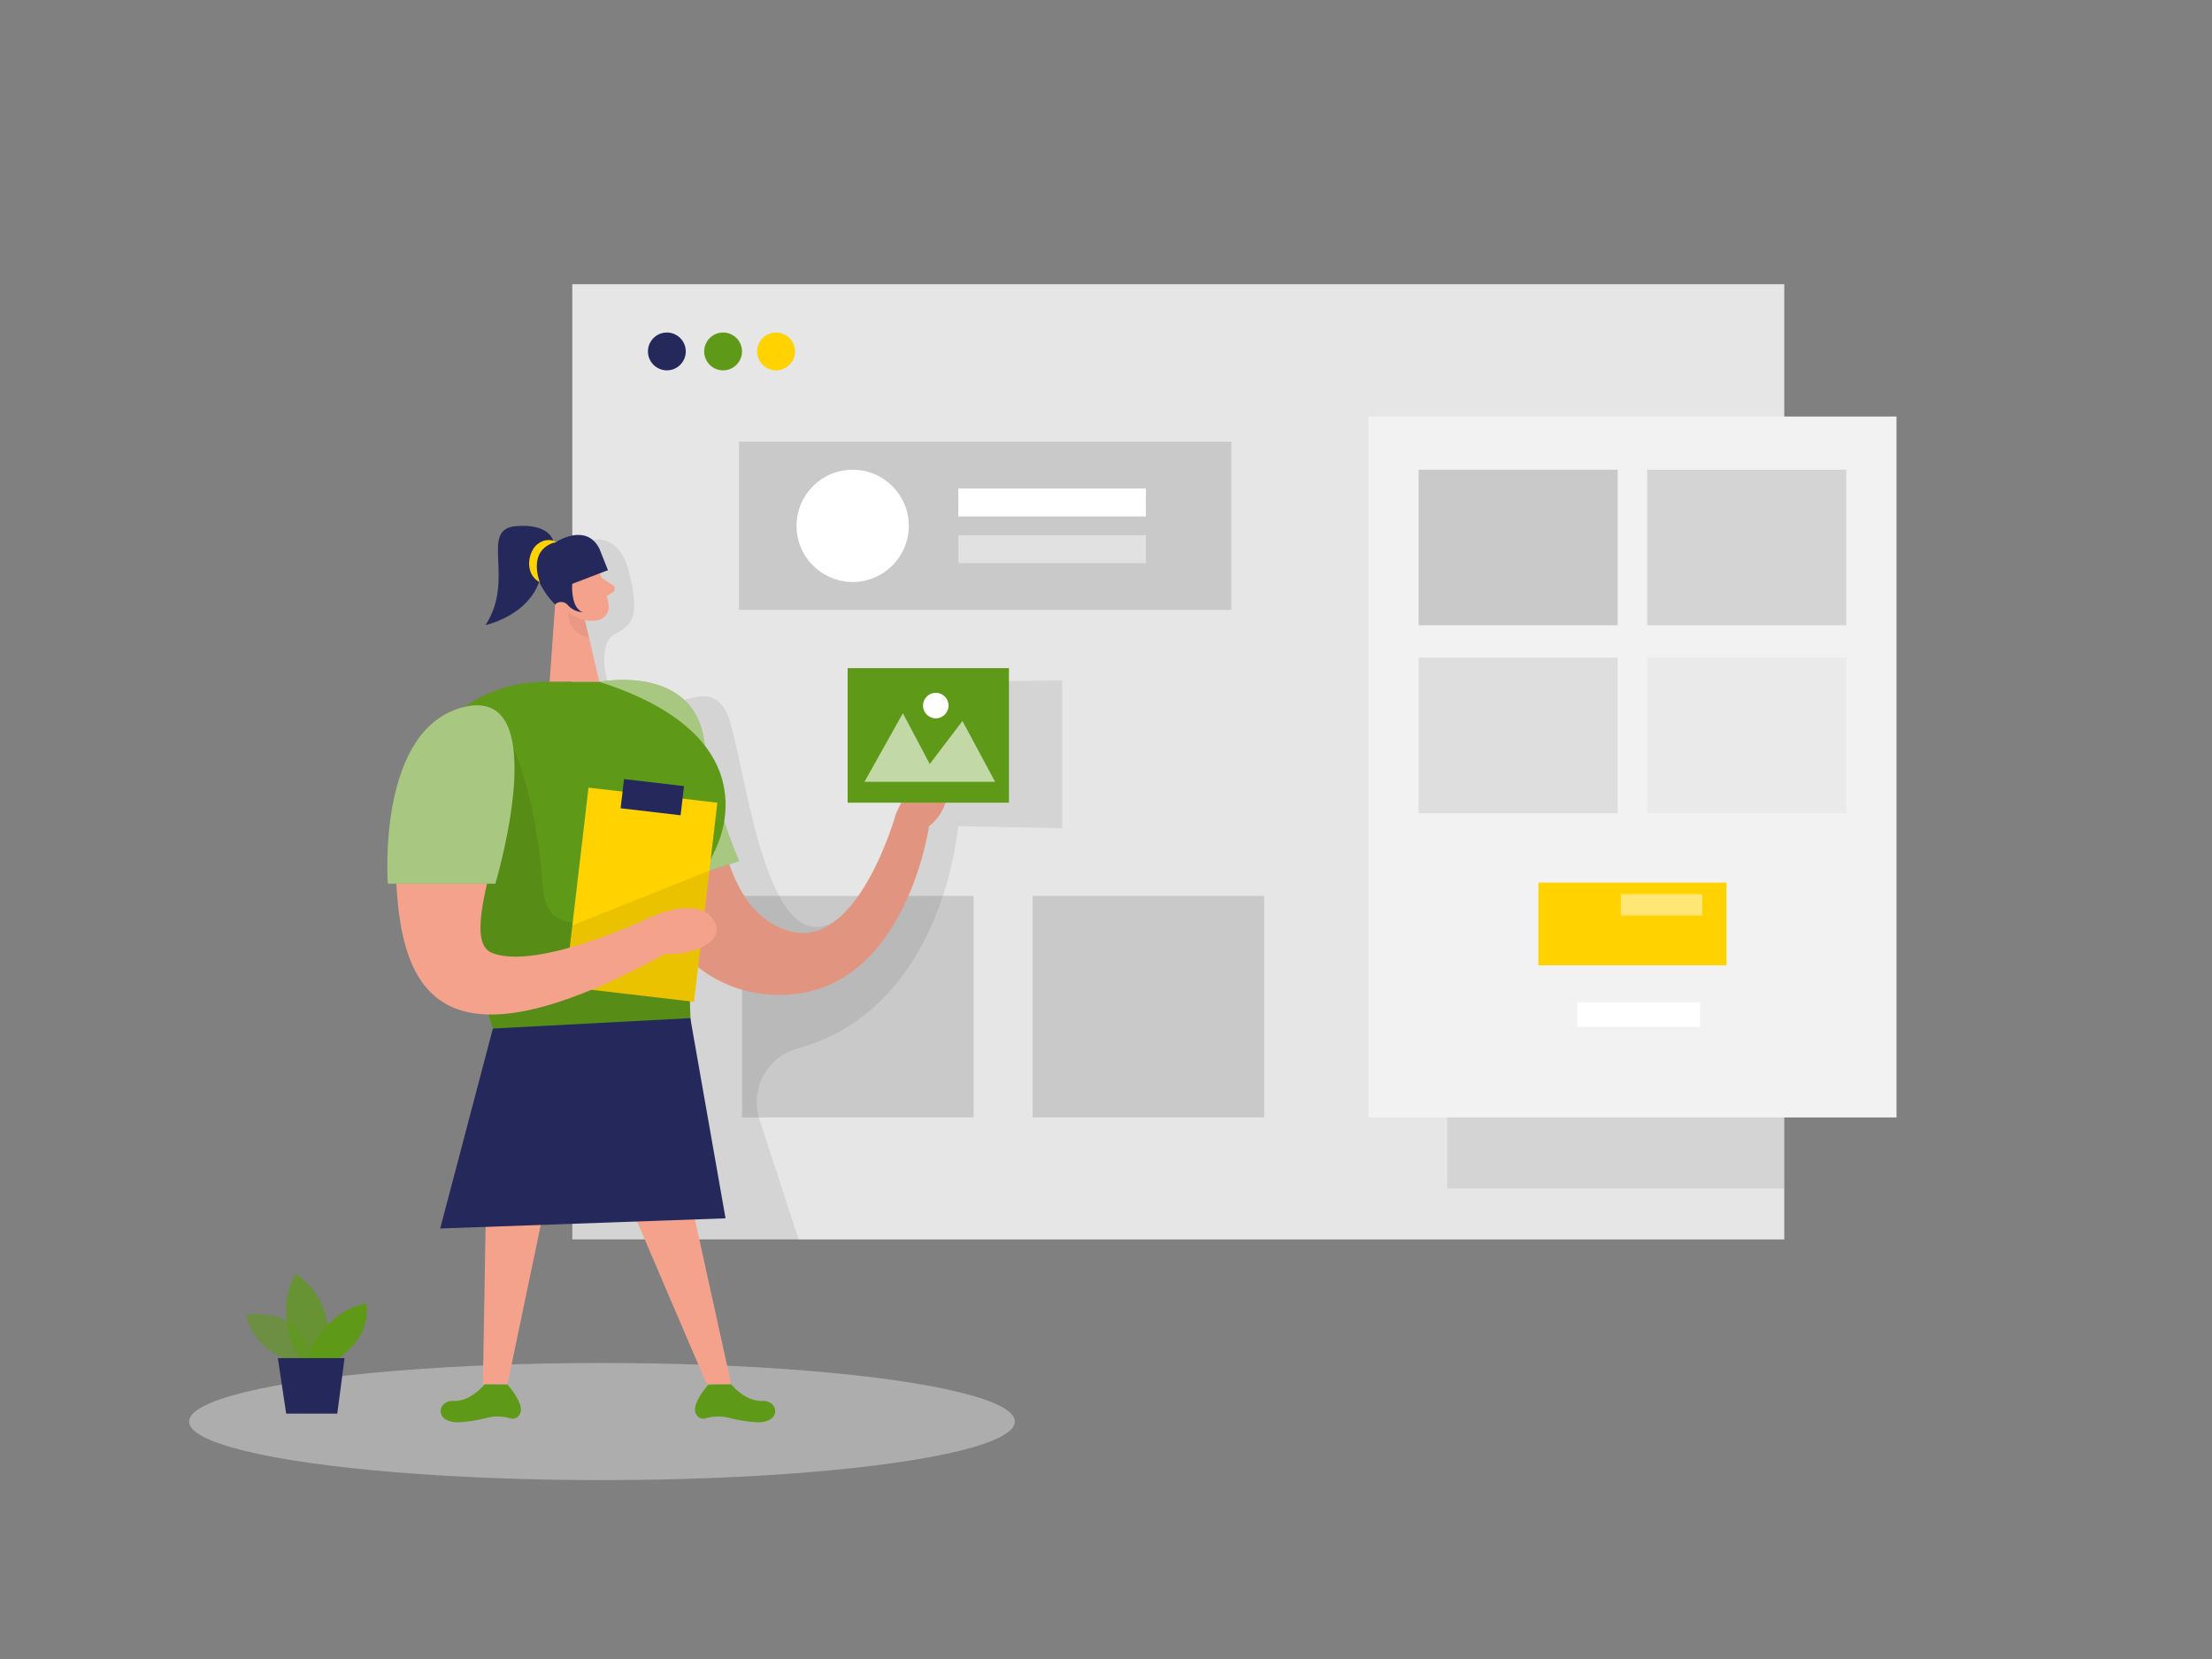 <svg id="Layer_1" data-name="Layer 1" xmlns="http://www.w3.org/2000/svg" viewBox="0 0 400 300"><rect x="0" y="0" width="400" height="300" fill="#808080" stroke="none"/><title>#63_user interface_twocolour</title><rect x="103.49" y="51.39" width="219.16" height="172.74" fill="#e6e6e6"/><rect x="134.18" y="162.01" width="41.88" height="40.06" fill="#c9c9c9"/><rect x="261.7" y="88.18" width="60.95" height="126.75" opacity="0.08"/><path d="M107.18,97.65s4.89-1.4,6.64,6.07.92,9.1-2.73,11-1.77,14,4.86,13.75,12-5.62,15.25,0,6.52,46.81,20.07,37.91,16.59-43,16.59-43l24.21-.35v26.74l-18.83-.37s-2.43,32.84-28.92,40.18a10.05,10.05,0,0,0-7,12.78l7.12,21.84h-41l0-28.8S101.54,105.85,107.18,97.65Z" opacity="0.08"/><ellipse cx="108.86" cy="257.06" rx="74.66" ry="10.59" fill="#e6e6e6" opacity="0.45"/><path d="M53.3,246.48s-7.24-1.94-8.85-8.67c0,0,11.21-2.31,11.58,9.26Z" fill="#5e9918" opacity="0.58"/><path d="M54.19,245.76s-5.09-8-.68-15.46c0,0,8.55,5.38,4.81,15.46Z" fill="#5e9918" opacity="0.73"/><path d="M55.49,245.76s2.64-8.45,10.71-10.08c0,0,1.53,5.47-5.19,10.08Z" fill="#5e9918"/><polygon points="50.24 245.59 51.75 255.63 60.99 255.63 62.31 245.59 50.24 245.59" fill="#24285b"/><circle cx="120.59" cy="63.55" r="3.42" fill="#24285b"/><circle cx="130.76" cy="63.55" r="3.42" fill="#5e9918"/><circle cx="140.34" cy="63.55" r="3.42" fill="#ffd200"/><path d="M108.38,123.3s15.39-2,18.49,10.81,3.53,30.7,15.9,34.26S162,147.2,162,147.2s2.87-6.94,6-7.89,5.3,5.9,0,10.1c0,0-4.46,31.59-28.19,30.48S108.38,146.22,108.38,123.3Z" fill="#f4a28c"/><path d="M108.38,123.3s15.39-2,18.49,10.81,3.53,30.7,15.9,34.26S162,147.2,162,147.2s2.87-6.94,6-7.89,5.3,5.9,0,10.1c0,0-4.46,31.59-28.19,30.48S108.38,146.22,108.38,123.3Z" opacity="0.08"/><path d="M108.38,123.3s16.53-3.26,18.85,10.1a100.24,100.24,0,0,0,6.4,22.31L121,159.8Z" fill="#5e9918"/><path d="M108.38,123.3s16.53-3.26,18.85,10.1a100.24,100.24,0,0,0,6.4,22.31L121,159.8Z" fill="#fff" opacity="0.46"/><path d="M107.59,101.59a30.83,30.83,0,0,1,2.48,7.86,2.5,2.5,0,0,1-2.23,2.75,5.52,5.52,0,0,1-5.48-2.4l-2.9-3.55a4.45,4.45,0,0,1,.19-5.15C101.58,98.24,106.43,98.78,107.59,101.59Z" fill="#f4a28c"/><polygon points="100.55 107.06 99.38 123.3 108.38 123.3 105.68 111.79 100.55 107.06" fill="#f4a28c"/><path d="M108.78,104.49l2,1.31a.79.79,0,0,1,0,1.34l-1.66,1Z" fill="#f4a28c"/><path d="M105.76,112.11a6.06,6.06,0,0,1-2.93-1.4s-.58,3.52,3.7,4.7Z" fill="#ce8172" opacity="0.31"/><path d="M103.48,106.86s-.69-1.78-2-1.14-.3,3.21,1.62,2.78Z" fill="#f4a28c"/><polygon points="124.62 215.76 132.23 250.33 127.81 250.33 113.01 215.76 124.62 215.76" fill="#f4a28c"/><polygon points="99.87 211.56 91.76 250.33 87.32 250.33 87.99 211.29 99.87 211.56" fill="#f4a28c"/><path d="M132.23,250.33s2.46,3.12,5.6,3,3.6,4.29-1.45,3.83a26.83,26.83,0,0,1-4.66-.8,8.32,8.32,0,0,0-4.26.15,1.37,1.37,0,0,1-1.44-.57c-1.44-1.69,2.09-5.57,2.09-5.57Z" fill="#5e9918"/><path d="M87.64,250.33s-2.46,3.12-5.6,3-3.6,4.29,1.46,3.83a26.87,26.87,0,0,0,4.65-.8,8.32,8.32,0,0,1,4.26.15,1.37,1.37,0,0,0,1.44-.57c1.44-1.69-2.09-5.57-2.09-5.57Z" fill="#5e9918"/><path d="M108.38,123.3h-9s-.61,0-1.67,0c-19.62.63-31,22.42-20.59,39.05,5.79,9.25,12.7,21.72,13.16,29.17l35-1.76s-2.65-22.68,3.83-35.64C129.08,154.12,141,133.72,108.38,123.3Z" fill="#5e9918"/><path d="M92.76,135.18s4.34,9,5.38,25.15,25.57-2.93,25.57-2.93l1.12,26.71L89.13,186l-3-10.82S76.8,158.42,92.76,135.18Z" opacity="0.08"/><rect x="104.22" y="143.68" width="23.46" height="36.25" transform="translate(19.62 -12.4) rotate(6.68)" fill="#ffd200"/><rect x="112.49" y="141.51" width="10.92" height="5.31" transform="translate(17.58 -12.75) rotate(6.68)" fill="#24285b"/><polygon points="124.83 184.11 89.13 185.99 79.6 222.15 131.2 220.31 124.83 184.11" fill="#24285b"/><polygon points="128.27 157.45 103.49 167.34 102.19 178.45 125.49 181.18 128.27 157.45" opacity="0.08"/><path d="M92.46,136.91A7.61,7.61,0,0,0,79,131.77a32.64,32.64,0,0,0-7.53,21.72c.29,21.17,3.14,44.07,48.79,19l-2.46-6.71s-20.26,9.74-28.72,6.58C82.84,170.07,91.82,151.44,92.46,136.91Z" fill="#f4a28c"/><path d="M117.78,165.82s7.61-3.62,10.85,0-1.91,6.86-8.39,6.71Z" fill="#f4a28c"/><path d="M108.38,99.2l1.56,3.91-6.46,2.47s-.36,4.34,1.92,5.13a3.91,3.91,0,0,1-2.77-1.34,1.56,1.56,0,0,0-2.16-.14l-.08.08a13.91,13.91,0,0,1-3.76-6.65c-.73-3.82,3.54-4.41,3.54-4.41S105.84,94.27,108.38,99.2Z" fill="#24285b"/><path d="M100.17,98.25s-.3-3.68-6.92-3.1,0,9.54-5.45,17.88c0,0,10-2.12,10.31-11.1Z" fill="#24285b"/><path d="M100.59,98a3,3,0,0,0-3.21.28c-1.88,1.18-2.71,5.52.25,7C97.63,105.27,95.18,99.4,100.59,98Z" fill="#ffd200"/><path d="M89.57,159.8H70.13s-2.13-28.38,14-32S89.57,159.8,89.57,159.8Z" fill="#5e9918"/><path d="M89.57,159.8H70.13s-2.13-28.38,14-32S89.57,159.8,89.57,159.8Z" fill="#fff" opacity="0.46"/><rect x="133.63" y="79.88" width="89.03" height="30.41" fill="#c9c9c9"/><circle cx="154.19" cy="95.09" r="10.15" fill="#fff"/><rect x="173.3" y="88.34" width="33.91" height="5.05" fill="#fff"/><rect x="173.3" y="96.78" width="33.91" height="5.05" fill="#fff" opacity="0.45"/><rect x="153.28" y="120.82" width="29.17" height="24.33" fill="#5e9918"/><polygon points="156.32 141.38 163.27 128.98 168.13 138.16 174.04 130.37 179.95 141.38 156.32 141.38" fill="#fff" opacity="0.62"/><circle cx="169.22" cy="127.59" r="2.31" fill="#fff"/><rect x="247.45" y="75.32" width="95.5" height="126.75" fill="#f2f2f2"/><rect x="256.53" y="84.94" width="36" height="28.13" fill="#c9c9c9"/><rect x="297.86" y="84.94" width="36" height="28.13" fill="#c9c9c9" opacity="0.74"/><rect x="256.53" y="118.92" width="36" height="28.13" fill="#c9c9c9" opacity="0.47"/><rect x="297.86" y="118.92" width="36" height="28.13" fill="#c9c9c9" opacity="0.21"/><rect x="278.2" y="159.6" width="34" height="14.96" fill="#ffd200"/><rect x="293.09" y="161.69" width="14.75" height="3.85" fill="#fff" opacity="0.46"/><rect x="285.2" y="181.24" width="22.25" height="4.46" fill="#fff"/><rect x="186.73" y="162.01" width="41.88" height="40.06" fill="#c9c9c9"/></svg>